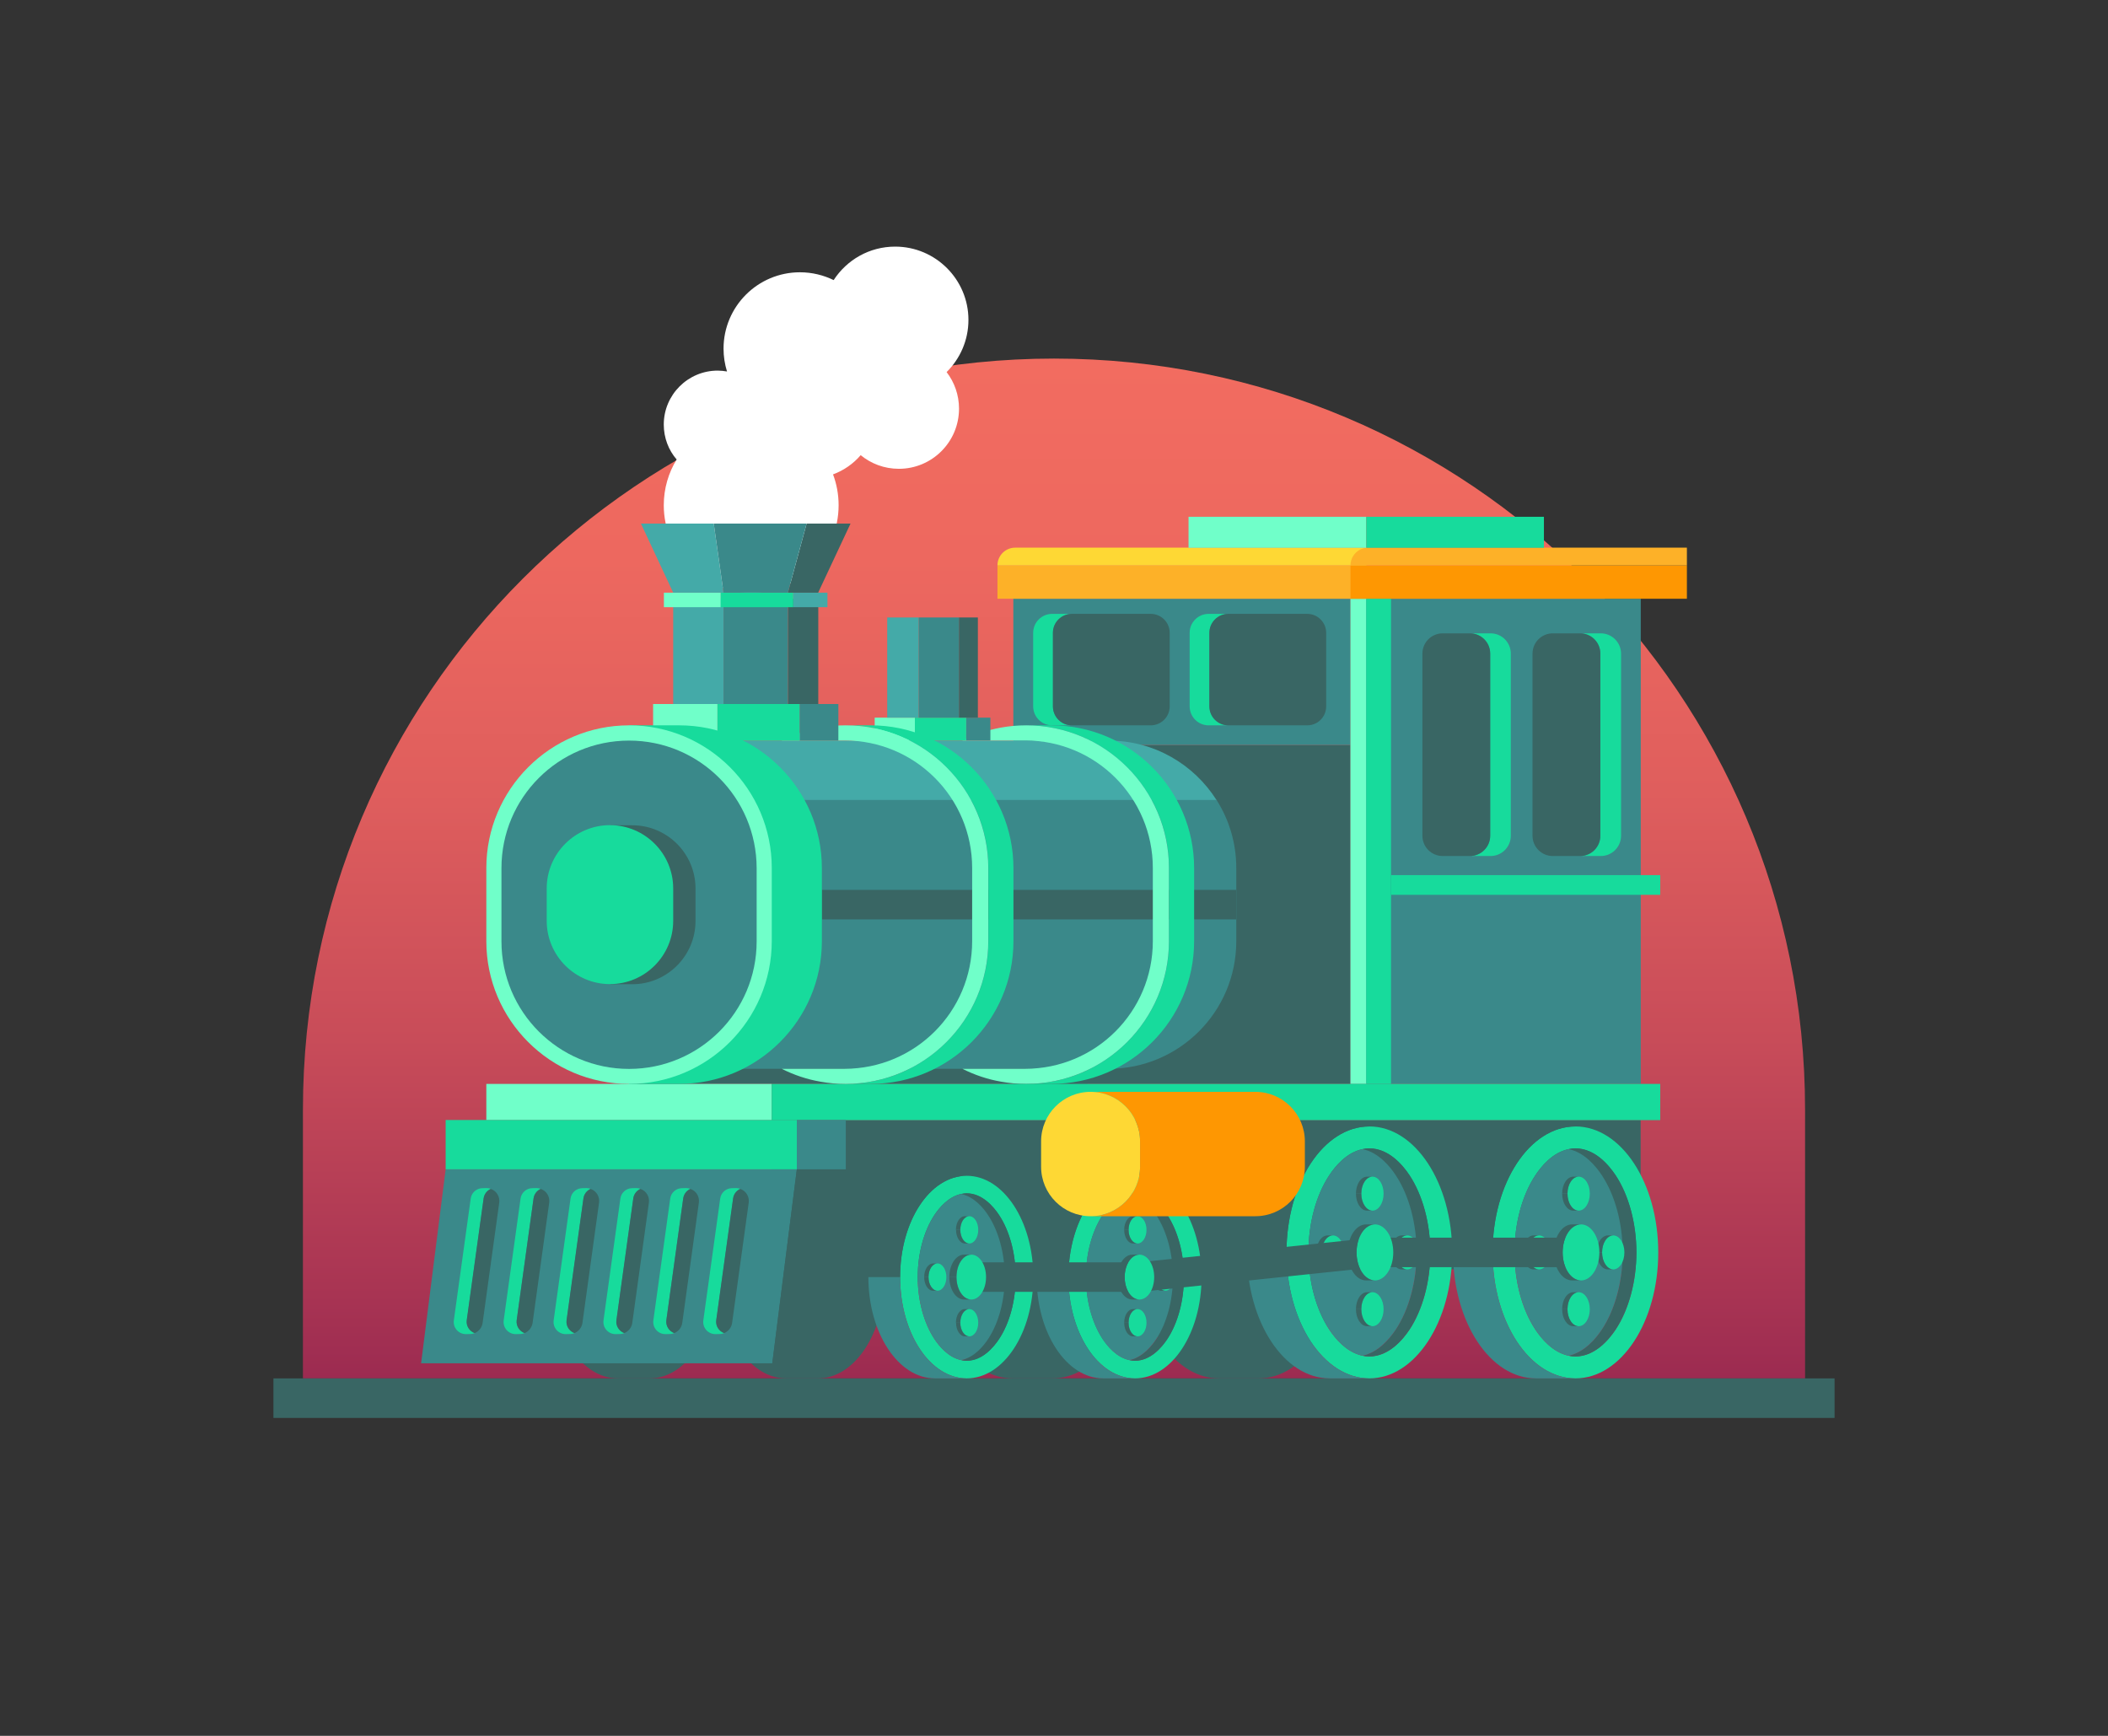 <?xml version="1.0" encoding="utf-8"?>
<!-- Generator: Adobe Illustrator 18.0.0, SVG Export Plug-In . SVG Version: 6.00 Build 0)  -->
<!DOCTYPE svg PUBLIC "-//W3C//DTD SVG 1.1//EN" "http://www.w3.org/Graphics/SVG/1.1/DTD/svg11.dtd">
<svg xmlns="http://www.w3.org/2000/svg" xmlns:xlink="http://www.w3.org/1999/xlink" version="1.1" id="Layer_1" x="0px" y="0px" viewBox="0 0 1700 1400" enable-background="new 0 0 1700 1400" xml:space="preserve">
<rect x="0" y="0" width="1700" height="1400" fill="#333333" stroke="none"/>
<g>
	
	<g>
		<linearGradient id="SVGID_1_" gradientUnits="userSpaceOnUse" x1="850" y1="289.175" x2="850" y2="1111.652">
			<stop offset="0" style="stop-color:#F26C60"/>
			<stop offset="0.197" style="stop-color:#ED685F"/>
			<stop offset="0.425" style="stop-color:#DF5E5D"/>
			<stop offset="0.667" style="stop-color:#C84C59"/>
			<stop offset="0.918" style="stop-color:#A83453"/>
			<stop offset="1" style="stop-color:#9C2B51"/>
		</linearGradient>
		<path fill="url(#SVGID_1_)" d="M850,289.2L850,289.2c-334.5,0-605.7,271.2-605.7,605.7v216.8h1211.4V894.9    C1455.7,560.4,1184.5,289.2,850,289.2z"/>
		<rect x="220.5" y="1111.7" fill="#396664" width="1259" height="31.9"/>
		<path fill="#FFFFFF" d="M781,258c0-32.6-26.5-59.1-59.1-59.1c-20.8,0-39,10.7-49.6,27c-8.2-4-17.4-6.3-27.2-6.3    c-34,0-61.6,27.6-61.6,61.6c0,6.4,1,12.6,2.8,18.4c-2.4-0.4-4.9-0.7-7.5-0.7c-24,0-43.5,19.5-43.5,43.5c0,10.8,3.9,20.7,10.4,28.2    c-6.6,10.7-10.4,23.4-10.4,36.9c0,38.9,31.6,70.5,70.5,70.5s70.5-31.6,70.5-70.5c0-8.8-1.6-17.2-4.5-24.9    c8.7-3.2,16.4-8.6,22.3-15.5c8.4,6.9,19.1,11,30.8,11c26.8,0,48.5-21.7,48.5-48.5c0-11.1-3.7-21.3-10-29.5    C774.2,289.4,781,274.5,781,258z"/>
		<g>
			<path fill="#396664" d="M1015,908.5h-31.9c-34.3,0-62.5,39.2-66.4,89.7h-1.6c-3.9-50.5-32.1-89.7-66.4-89.7h-31.9     c-36.6,0-66.4,44.9-66.8,100.4l-37.8,4c-5.2-36.9-26.7-64.6-52.6-64.6h-25.6c-27,0-49.4,30.3-53.2,69.8h-3.7     c-3.8-39.5-26.1-69.8-53.2-69.8h-25.6c-29.7,0-53.7,36.6-53.7,81.7c0,0,0,0,0,0c0,45.1,24.1,81.7,53.7,81.7h25.6     c27,0,49.4-30.3,53.2-69.8h3.7c3.8,39.5,26.1,69.8,53.2,69.8h25.6c28.2,0,51.3-33,53.6-75l38.4-4c6.8,45.2,33.4,79,65.2,79h31.9     c34.3,0,62.5-39.2,66.4-89.7h1.6c3.9,50.5,32.1,89.7,66.4,89.7h31.9c36.9,0,66.8-45.5,66.8-101.6     C1081.8,954,1051.9,908.5,1015,908.5z M470.4,1030C470.4,1030,470.4,1030,470.4,1030C470.4,1030,470.4,1030,470.4,1030     C470.4,1030,470.4,1030,470.4,1030z M794.8,1070c0.8,1.7,1.6,3.3,2.5,4.9C796.4,1073.3,795.6,1071.7,794.8,1070z M948.6,1022     L948.6,1022c0.1,0.7,0.1,1.5,0.2,2.2C948.7,1023.4,948.7,1022.7,948.6,1022z M961,1070c0.8,1.7,1.6,3.3,2.5,4.9     C962.7,1073.3,961.8,1071.7,961,1070z"/>
			<rect x="622.3" y="903.3" fill="#396664" width="700.8" height="120.4"/>
			<rect x="507.3" y="835.6" fill="#396664" width="369.7" height="38.6"/>
			<g>
				<rect x="817.2" y="482.9" fill="#3A898A" width="271.8" height="118"/>
				<rect x="817.2" y="600.9" fill="#396664" width="271.8" height="273.3"/>
			</g>
			<g>
				<path fill="#44AAA8" d="M894.1,597.3L894.1,597.3h-50.7H507.3v48h473.8C962.8,616.4,930.7,597.3,894.1,597.3z"/>
				<path fill="#3A898A" d="M507.3,645.2V862h336.1h50.7h0c56.8,0,102.9-46,102.9-102.9v-59c0-20.2-5.8-39-15.9-54.9H507.3z"/>
			</g>
			<rect x="662.8" y="717.7" fill="#396664" width="334.1" height="23.8"/>
			<g>
				<path fill="#17DB9C" d="M847.9,585h-20.2c63.4,0,115.1,51.6,115.1,115.1v59c0,63.4-51.6,115.1-115.1,115.1h20.2      c63.4,0,115.1-51.6,115.1-115.1v-59C963,636.7,911.3,585,847.9,585z"/>
				<path fill="#70FFC9" d="M942.7,759.1v-59c0-63.4-51.6-115.1-115.1-115.1c-6.9,0-13.7,0.6-20.2,1.8c-11.1,2-21.6,5.5-31.3,10.4      h50.7h0c56.8,0,102.9,46,102.9,102.9v59c0,56.8-46,102.9-102.9,102.9h0h-50.7c9.7,4.9,20.2,8.5,31.3,10.4      c6.6,1.2,13.3,1.8,20.2,1.8C891.1,874.2,942.7,822.6,942.7,759.1z"/>
			</g>
			<g>
				<path fill="#17DB9C" d="M849.2,569.7v-59.3c0-8.4,6.8-15.3,15.3-15.3h-16c-8.4,0-15.3,6.8-15.3,15.3v59.3      c0,8.4,6.8,15.3,15.3,15.3h16C856,585,849.2,578.2,849.2,569.7z"/>
				<path fill="#396664" d="M943.3,569.7v-59.3c0-8.4-6.8-15.3-15.3-15.3h-63.6c-8.4,0-15.3,6.8-15.3,15.3v59.3      c0,8.4,6.8,15.3,15.3,15.3H928C936.4,585,943.3,578.2,943.3,569.7z"/>
			</g>
			<path fill="#17DB9C" d="M975.4,569.7v-59.3c0-8.4,6.8-15.3,15.3-15.3h-16c-8.4,0-15.3,6.8-15.3,15.3v59.3     c0,8.4,6.8,15.3,15.3,15.3h16C982.2,585,975.4,578.2,975.4,569.7z"/>
			<path fill="#396664" d="M1069.5,569.7v-59.3c0-8.4-6.8-15.3-15.3-15.3h-63.6c-8.4,0-15.3,6.8-15.3,15.3v59.3     c0,8.4,6.8,15.3,15.3,15.3h63.6C1062.7,585,1069.5,578.2,1069.5,569.7z"/>
			<rect x="1089.1" y="482.9" fill="#3A898A" width="234.1" height="391.3"/>
			<g>
				<rect x="1089.1" y="482.9" fill="#70FFC9" width="12.8" height="391.3"/>
				<rect x="1101.8" y="482.9" fill="#17DB9C" width="20" height="391.3"/>
			</g>
			<g>
				<g>
					<path fill="#17DB9C" d="M1202,510.8h-16.7c9.1,0,16.4,7.3,16.4,16.4V674c0,9.1-7.3,16.4-16.4,16.4h16.7       c9.1,0,16.4-7.3,16.4-16.4V527.2C1218.4,518.1,1211.1,510.8,1202,510.8z"/>
					<path fill="#396664" d="M1201.8,674V527.2c0-9.1-7.3-16.4-16.4-16.4h-21.9c-9.1,0-16.4,7.3-16.4,16.4V674       c0,9.1,7.3,16.4,16.4,16.4h21.9C1194.4,690.4,1201.8,683.1,1201.8,674z"/>
				</g>
				<g>
					<path fill="#17DB9C" d="M1290.9,510.8h-16.7c9.1,0,16.4,7.3,16.4,16.4V674c0,9.1-7.3,16.4-16.4,16.4h16.7       c9.1,0,16.4-7.3,16.4-16.4V527.2C1307.3,518.1,1299.9,510.8,1290.9,510.8z"/>
					<path fill="#396664" d="M1290.6,674V527.2c0-9.1-7.3-16.4-16.4-16.4h-21.9c-9.1,0-16.4,7.3-16.4,16.4V674       c0,9.1,7.3,16.4,16.4,16.4h21.9C1283.3,690.4,1290.6,683.1,1290.6,674z"/>
				</g>
			</g>
			<rect x="1121.8" y="705.8" fill="#17DB9C" width="217.1" height="15.9"/>
			<rect x="804.4" y="456" fill="#FDB128" width="297.5" height="26.9"/>
			<path fill="#FED834" d="M818.7,441.7h283.2V456H804.4v0C804.4,448.1,810.8,441.7,818.7,441.7z"/>
			<rect x="1089.1" y="456" fill="#FE9702" width="271.3" height="26.9"/>
			<path fill="#FDB128" d="M1103.4,441.7h257V456h-271.3v0C1089.1,448.1,1095.5,441.7,1103.4,441.7z"/>
			<g>
				<rect x="958.5" y="416.8" fill="#70FFC9" width="143.3" height="25"/>
				<rect x="1101.8" y="416.8" fill="#17DB9C" width="143.3" height="25"/>
			</g>
			<rect x="392.2" y="874.2" fill="#70FFC9" width="230.1" height="29.2"/>
			<rect x="622.3" y="874.2" fill="#17DB9C" width="716.6" height="29.2"/>
			<rect x="359.4" y="903.3" fill="#17DB9C" width="283.2" height="39.8"/>
			<rect x="642.6" y="903.3" fill="#3A898A" width="39.5" height="39.8"/>
			<polygon fill="#3A898A" points="622.8,1099.5 339.6,1099.5 359.4,943.1 642.6,943.1    "/>
			<polygon fill="#396664" points="662.3,1099.5 622.8,1099.5 642.6,943.1 682,943.1    "/>
			<g>
				<g>
					<path fill="#17DB9C" d="M376.5,1064.6l13.6-98.2c0.5-3.4,2.7-6.3,5.8-7.6c-1.2-0.4-2.4-0.6-3.7-0.6l-3.3,0.1       c-4.7,0.1-8.7,3.7-9.3,8.4l-13.6,98.2c-0.8,6,3.9,11.2,9.9,11.1l3.5-0.1c1.3,0,2.5-0.3,3.6-0.8       C378.7,1073.6,375.8,1069.3,376.5,1064.6z"/>
					<path fill="#396664" d="M389.2,1067l13.4-97c0.7-5-2.3-9.6-6.8-11.1c-3,1.3-5.3,4.1-5.8,7.6l-13.6,98.2       c-0.7,4.7,2.2,9,6.4,10.5C386.2,1073.7,388.7,1070.7,389.2,1067z"/>
				</g>
				<g>
					<path fill="#17DB9C" d="M416.7,1064.6l13.6-98.2c0.5-3.4,2.7-6.3,5.8-7.6c-1.2-0.4-2.4-0.6-3.7-0.6l-3.3,0.1       c-4.7,0.1-8.7,3.7-9.3,8.4l-13.6,98.2c-0.8,6,3.9,11.2,9.9,11.1l3.5-0.1c1.3,0,2.5-0.3,3.6-0.8       C418.9,1073.6,416.1,1069.3,416.7,1064.6z"/>
					<path fill="#396664" d="M429.5,1067l13.4-97c0.7-5-2.3-9.6-6.8-11.1c-3,1.3-5.3,4.1-5.8,7.6l-13.6,98.2       c-0.7,4.7,2.2,9,6.4,10.5C426.5,1073.7,428.9,1070.7,429.5,1067z"/>
				</g>
				<g>
					<path fill="#17DB9C" d="M457,1064.6l13.6-98.2c0.5-3.4,2.7-6.3,5.8-7.6c-1.2-0.4-2.4-0.6-3.7-0.6l-3.3,0.1       c-4.7,0.1-8.7,3.7-9.3,8.4l-13.6,98.2c-0.8,6,3.9,11.2,9.9,11.1l3.5-0.1c1.3,0,2.5-0.3,3.6-0.8       C459.2,1073.6,456.3,1069.3,457,1064.6z"/>
					<path fill="#396664" d="M469.7,1067l13.4-97c0.7-5-2.3-9.6-6.8-11.1c-3,1.3-5.3,4.1-5.8,7.6l-13.6,98.2       c-0.7,4.7,2.2,9,6.4,10.5C466.7,1073.7,469.2,1070.7,469.7,1067z"/>
				</g>
				<g>
					<path fill="#17DB9C" d="M497.2,1064.6l13.6-98.2c0.5-3.4,2.7-6.3,5.8-7.6c-1.2-0.4-2.4-0.6-3.7-0.6l-3.3,0.1       c-4.7,0.1-8.7,3.7-9.3,8.4l-13.6,98.2c-0.8,6,3.9,11.2,9.9,11.1l3.5-0.1c1.3,0,2.5-0.3,3.6-0.8       C499.4,1073.6,496.5,1069.3,497.2,1064.6z"/>
					<path fill="#396664" d="M509.9,1067l13.4-97c0.7-5-2.3-9.6-6.8-11.1c-3,1.3-5.3,4.1-5.8,7.6l-13.6,98.2       c-0.7,4.7,2.2,9,6.4,10.5C506.9,1073.7,509.4,1070.7,509.9,1067z"/>
				</g>
				<g>
					<path fill="#17DB9C" d="M537.4,1064.6l13.6-98.2c0.5-3.4,2.7-6.3,5.8-7.6c-1.2-0.4-2.4-0.6-3.7-0.6l-3.3,0.1       c-4.7,0.1-8.7,3.7-9.3,8.4l-13.6,98.2c-0.8,6,3.9,11.2,9.9,11.1l3.5-0.1c1.3,0,2.5-0.3,3.6-0.8       C539.6,1073.6,536.8,1069.3,537.4,1064.6z"/>
					<path fill="#396664" d="M550.2,1067l13.4-97c0.7-5-2.3-9.6-6.8-11.1c-3,1.3-5.3,4.1-5.8,7.6l-13.6,98.2       c-0.7,4.7,2.2,9,6.4,10.5C547.2,1073.7,549.7,1070.7,550.2,1067z"/>
				</g>
				<g>
					<path fill="#17DB9C" d="M577.7,1064.6l13.6-98.2c0.5-3.4,2.7-6.3,5.8-7.6c-1.2-0.4-2.4-0.6-3.7-0.6l-3.3,0.1       c-4.7,0.1-8.7,3.7-9.3,8.4l-13.6,98.2c-0.8,6,3.9,11.2,9.9,11.1l3.5-0.1c1.3,0,2.5-0.3,3.6-0.8       C579.9,1073.6,577,1069.3,577.7,1064.6z"/>
					<path fill="#396664" d="M590.4,1067l13.4-97c0.7-5-2.3-9.6-6.8-11.1c-3,1.3-5.3,4.1-5.8,7.6l-13.6,98.2       c-0.7,4.7,2.2,9,6.4,10.5C587.4,1073.7,589.9,1070.7,590.4,1067z"/>
				</g>
			</g>
			<g>
				<path fill="#17DB9C" d="M1270.5,908.5c-36.9,0-66.8,45.5-66.8,101.6c0,56.1,29.9,101.6,66.8,101.6c36.9,0,66.8-45.5,66.8-101.6      C1337.3,954,1307.4,908.5,1270.5,908.5z M1303,1072.2c-5.4,8.1-16.7,21.8-32.5,21.8c-1.9,0-3.7-0.2-5.5-0.6      c-12.9-2.7-22.2-14.1-26.9-21.2c-10.6-16.1-16.7-38.7-16.7-62.1c0-23.4,6.1-46,16.7-62.1c4.7-7.2,14-18.6,26.9-21.2      c1.8-0.4,3.6-0.6,5.5-0.6c15.8,0,27.1,13.6,32.5,21.8c10.6,16.1,16.7,38.7,16.7,62.1C1319.6,1033.4,1313.6,1056.1,1303,1072.2z"/>
				<path fill="#396664" d="M1303,948c-5.4-8.1-16.7-21.8-32.5-21.8c-1.9,0-3.7,0.2-5.5,0.6c12.9,2.7,22.2,14.1,26.9,21.2      c10.6,16.1,16.7,38.7,16.7,62.1c0,23.4-6.1,46-16.7,62.1c-4.7,7.2-14,18.6-26.9,21.2c1.8,0.4,3.6,0.6,5.5,0.6      c15.8,0,27.1-13.6,32.5-21.8c10.6-16.1,16.7-38.7,16.7-62.1C1319.6,986.7,1313.6,964.1,1303,948z"/>
				<path fill="#3A898A" d="M1291.9,1072.2c10.6-16.1,16.7-38.7,16.7-62.1c0-23.4-6.1-46-16.7-62.1c-4.7-7.2-14-18.6-26.9-21.2      c-12.9,2.7-22.2,14.1-26.9,21.2c-10.6,16.1-16.7,38.7-16.7,62.1c0,23.4,6.1,46,16.7,62.1c4.7,7.2,14,18.6,26.9,21.2      C1277.9,1090.7,1287.2,1079.3,1291.9,1072.2z"/>
				<g>
					<path fill="#396664" d="M1203.7,1010.1c0-56.1,29.9-101.6,66.8-101.6h-31.9c-36.9,0-66.8,45.5-66.8,101.6c0,0,0,0,0,0       L1203.7,1010.1C1203.7,1010.1,1203.7,1010.1,1203.7,1010.1z"/>
					<path fill="#3A898A" d="M1203.7,1010.1h-31.9c0,56.1,29.9,101.6,66.8,101.6h31.9C1233.6,1111.7,1203.7,1066.2,1203.7,1010.1z"/>
				</g>
				<g>
					<ellipse fill="#17DB9C" cx="1273.1" cy="962.7" rx="9" ry="13.7"/>
					<g>
						<path fill="#396664" d="M1264.1,962.7c0-7.6,4-13.7,9-13.7h-4.3c-5,0-9,6.1-9,13.7c0,0,0,0,0,0L1264.1,962.7        C1264.1,962.7,1264.1,962.7,1264.1,962.7z"/>
						<path fill="#396664" d="M1264.1,962.7h-4.3c0,7.6,4,13.7,9,13.7h4.3C1268.1,976.4,1264.1,970.3,1264.1,962.7z"/>
					</g>
				</g>
				<g>
					<ellipse fill="#17DB9C" cx="1241.1" cy="1010.1" rx="9" ry="13.7"/>
					<g>
						<path fill="#396664" d="M1232.1,1010.1c0-7.6,4-13.7,9-13.7h-4.3c-5,0-9,6.1-9,13.7c0,0,0,0,0,0L1232.1,1010.1        C1232.1,1010.1,1232.1,1010.1,1232.1,1010.1z"/>
						<path fill="#396664" d="M1232.1,1010.1h-4.3c0,7.6,4,13.7,9,13.7h4.3C1236.2,1023.8,1232.1,1017.6,1232.1,1010.1z"/>
					</g>
				</g>
				<g>
					<ellipse fill="#17DB9C" cx="1301" cy="1010.1" rx="9" ry="13.7"/>
					<g>
						<path fill="#396664" d="M1292,1010.1c0-7.6,4-13.7,9-13.7h-4.3c-5,0-9,6.1-9,13.7c0,0,0,0,0,0L1292,1010.1        C1292,1010.1,1292,1010.1,1292,1010.1z"/>
						<path fill="#396664" d="M1292,1010.1h-4.3c0,7.6,4,13.7,9,13.7h4.3C1296.1,1023.8,1292,1017.6,1292,1010.1z"/>
					</g>
				</g>
				<g>
					<ellipse fill="#17DB9C" cx="1273.1" cy="1055.9" rx="9" ry="13.7"/>
					<g>
						<path fill="#396664" d="M1264.1,1055.9c0-7.6,4-13.7,9-13.7h-4.3c-5,0-9,6.1-9,13.7c0,0,0,0,0,0H1264.1        C1264.1,1055.9,1264.1,1055.9,1264.1,1055.9z"/>
						<path fill="#396664" d="M1264.1,1055.9h-4.3c0,7.6,4,13.7,9,13.7h4.3C1268.1,1069.6,1264.1,1063.4,1264.1,1055.9z"/>
					</g>
				</g>
				<path fill="#17DB9C" d="M1104.3,908.5c-36.9,0-66.8,45.5-66.8,101.6c0,56.1,29.9,101.6,66.8,101.6c36.9,0,66.8-45.5,66.8-101.6      C1171.1,954,1141.2,908.5,1104.3,908.5z M1136.8,1072.2c-5.4,8.1-16.7,21.8-32.5,21.8c-1.9,0-3.7-0.2-5.5-0.6      c-12.9-2.7-22.2-14.1-26.9-21.2c-10.6-16.1-16.7-38.7-16.7-62.1c0-23.4,6.1-46,16.7-62.1c4.7-7.2,14-18.6,26.9-21.2      c1.8-0.4,3.6-0.6,5.5-0.6c15.8,0,27.1,13.6,32.5,21.8c10.6,16.1,16.7,38.7,16.7,62.1C1153.4,1033.4,1147.3,1056.1,1136.8,1072.2      z"/>
				<path fill="#396664" d="M1136.8,948c-5.4-8.1-16.7-21.8-32.5-21.8c-1.9,0-3.7,0.2-5.5,0.6c12.9,2.7,22.2,14.1,26.9,21.2      c10.6,16.1,16.7,38.7,16.7,62.1c0,23.4-6.1,46-16.7,62.1c-4.7,7.2-14,18.6-26.9,21.2c1.8,0.4,3.6,0.6,5.5,0.6      c15.8,0,27.1-13.6,32.5-21.8c10.6-16.1,16.7-38.7,16.7-62.1C1153.4,986.7,1147.3,964.1,1136.8,948z"/>
				<path fill="#3A898A" d="M1125.7,1072.2c10.6-16.1,16.7-38.7,16.7-62.1c0-23.4-6.1-46-16.7-62.1c-4.7-7.2-14-18.6-26.9-21.2      c-12.9,2.7-22.2,14.1-26.9,21.2c-10.6,16.1-16.7,38.7-16.7,62.1c0,23.4,6.1,46,16.7,62.1c4.7,7.2,14,18.6,26.9,21.2      C1111.7,1090.7,1121,1079.3,1125.7,1072.2z"/>
				<g>
					<path fill="#396664" d="M1037.5,1010.1c0-56.1,29.9-101.6,66.8-101.6h-31.9c-36.9,0-66.8,45.5-66.8,101.6c0,0,0,0,0,0       L1037.5,1010.1C1037.5,1010.1,1037.5,1010.1,1037.5,1010.1z"/>
					<path fill="#3A898A" d="M1037.5,1010.1h-31.9c0,56.1,29.9,101.6,66.8,101.6h31.9C1067.4,1111.7,1037.5,1066.2,1037.5,1010.1z"/>
				</g>
				<g>
					<ellipse fill="#17DB9C" cx="1106.8" cy="962.7" rx="9" ry="13.7"/>
					<g>
						<path fill="#396664" d="M1097.8,962.7c0-7.6,4-13.7,9-13.7h-4.3c-5,0-9,6.1-9,13.7c0,0,0,0,0,0L1097.8,962.7        C1097.8,962.7,1097.8,962.7,1097.8,962.7z"/>
						<path fill="#396664" d="M1097.8,962.7h-4.3c0,7.6,4,13.7,9,13.7h4.3C1101.9,976.4,1097.8,970.3,1097.8,962.7z"/>
					</g>
				</g>
				<g>
					<ellipse fill="#17DB9C" cx="1074.9" cy="1010.1" rx="9" ry="13.7"/>
					<g>
						<path fill="#396664" d="M1065.9,1010.1c0-7.6,4-13.7,9-13.7h-4.3c-5,0-9,6.1-9,13.7c0,0,0,0,0,0L1065.9,1010.1        C1065.9,1010.1,1065.9,1010.1,1065.9,1010.1z"/>
						<path fill="#396664" d="M1065.9,1010.1h-4.3c0,7.6,4,13.7,9,13.7h4.3C1069.9,1023.8,1065.9,1017.6,1065.9,1010.1z"/>
					</g>
				</g>
				<g>
					<ellipse fill="#17DB9C" cx="1134.8" cy="1010.1" rx="9" ry="13.7"/>
					<g>
						<path fill="#396664" d="M1125.8,1010.1c0-7.6,4-13.7,9-13.7h-4.3c-5,0-9,6.1-9,13.7c0,0,0,0,0,0L1125.8,1010.1        C1125.8,1010.1,1125.8,1010.1,1125.8,1010.1z"/>
						<path fill="#396664" d="M1125.8,1010.1h-4.3c0,7.6,4,13.7,9,13.7h4.3C1129.8,1023.8,1125.8,1017.6,1125.8,1010.1z"/>
					</g>
				</g>
				<g>
					<ellipse fill="#17DB9C" cx="1106.8" cy="1055.9" rx="9" ry="13.7"/>
					<g>
						<path fill="#396664" d="M1097.8,1055.9c0-7.6,4-13.7,9-13.7h-4.3c-5,0-9,6.1-9,13.7c0,0,0,0,0,0H1097.8        C1097.8,1055.9,1097.8,1055.9,1097.8,1055.9z"/>
						<path fill="#396664" d="M1097.8,1055.9h-4.3c0,7.6,4,13.7,9,13.7h4.3C1101.9,1069.6,1097.8,1063.4,1097.8,1055.9z"/>
					</g>
				</g>
				<path fill="#17DB9C" d="M915.3,948.3c-29.7,0-53.7,36.6-53.7,81.7s24.1,81.7,53.7,81.7c29.7,0,53.7-36.6,53.7-81.7      S945,948.3,915.3,948.3z M941.4,1079.9c-4.3,6.5-13.4,17.5-26.1,17.5c-1.5,0-3-0.2-4.4-0.5c-10.4-2.1-17.9-11.3-21.7-17.1      c-8.5-12.9-13.4-31.1-13.4-49.9c0-18.8,4.9-37,13.4-49.9c3.8-5.8,11.3-14.9,21.7-17.1c1.4-0.3,2.9-0.5,4.4-0.5      c12.7,0,21.8,11,26.1,17.5c8.5,12.9,13.4,31.1,13.4,49.9C954.8,1048.8,949.9,1067,941.4,1079.9z"/>
				<path fill="#396664" d="M941.4,980c-4.3-6.5-13.4-17.5-26.1-17.5c-1.5,0-3,0.2-4.4,0.5c10.4,2.1,17.9,11.3,21.7,17.1      c8.5,12.9,13.4,31.1,13.4,49.9c0,18.8-4.9,37-13.4,49.9c-3.8,5.8-11.3,14.9-21.7,17.1c1.4,0.3,2.9,0.5,4.4,0.5      c12.7,0,21.8-11,26.1-17.5c8.5-12.9,13.4-31.1,13.4-49.9C954.8,1011.2,949.9,993,941.4,980z"/>
				<path fill="#3A898A" d="M932.5,1079.9c8.5-12.9,13.4-31.1,13.4-49.9c0-18.8-4.9-37-13.4-49.9c-3.8-5.8-11.3-14.9-21.7-17.1      c-10.4,2.1-17.9,11.3-21.7,17.1c-8.5,12.9-13.4,31.1-13.4,49.9c0,18.8,4.9,37,13.4,49.9c3.8,5.8,11.3,14.9,21.7,17.1      C921.2,1094.8,928.7,1085.7,932.5,1079.9z"/>
				<g>
					<path fill="#396664" d="M861.6,1030c0-45.1,24.1-81.7,53.7-81.7h-25.6c-29.7,0-53.7,36.6-53.7,81.7c0,0,0,0,0,0L861.6,1030       C861.6,1030,861.6,1030,861.6,1030z"/>
					<path fill="#3A898A" d="M861.6,1030h-25.6c0,45.1,24.1,81.7,53.7,81.7h25.6C885.6,1111.7,861.6,1075.1,861.6,1030z"/>
				</g>
				<g>
					<ellipse fill="#17DB9C" cx="917.4" cy="991.9" rx="7.2" ry="11"/>
					<g>
						<path fill="#396664" d="M910.1,991.9c0-6.1,3.2-11,7.2-11h-3.5c-4,0-7.2,4.9-7.2,11c0,0,0,0,0,0L910.1,991.9        C910.1,991.9,910.1,991.9,910.1,991.9z"/>
						<path fill="#396664" d="M910.1,991.9h-3.5c0,6.1,3.2,11,7.2,11h3.5C913.4,1002.9,910.1,998,910.1,991.9z"/>
					</g>
				</g>
				<g>
					<ellipse fill="#17DB9C" cx="891.7" cy="1030" rx="7.2" ry="11"/>
					<g>
						<path fill="#396664" d="M884.4,1030c0-6.1,3.2-11,7.2-11h-3.5c-4,0-7.2,4.9-7.2,11c0,0,0,0,0,0H884.4        C884.4,1030,884.4,1030,884.4,1030z"/>
						<path fill="#396664" d="M884.4,1030H881c0,6.1,3.2,11,7.2,11h3.5C887.7,1041,884.4,1036,884.4,1030z"/>
					</g>
				</g>
				<g>
					<ellipse fill="#17DB9C" cx="939.8" cy="1030" rx="7.2" ry="11"/>
					<g>
						<path fill="#396664" d="M932.6,1030c0-6.1,3.2-11,7.2-11h-3.5c-4,0-7.2,4.9-7.2,11c0,0,0,0,0,0H932.6        C932.6,1030,932.6,1030,932.6,1030z"/>
						<path fill="#396664" d="M932.6,1030h-3.5c0,6.1,3.2,11,7.2,11h3.5C935.8,1041,932.6,1036,932.6,1030z"/>
					</g>
				</g>
				<g>
					<ellipse fill="#17DB9C" cx="917.4" cy="1066.8" rx="7.2" ry="11"/>
					<g>
						<path fill="#396664" d="M910.1,1066.8c0-6.1,3.2-11,7.2-11h-3.5c-4,0-7.2,4.9-7.2,11c0,0,0,0,0,0H910.1        C910.1,1066.8,910.1,1066.8,910.1,1066.8z"/>
						<path fill="#396664" d="M910.1,1066.8h-3.5c0,6.1,3.2,11,7.2,11h3.5C913.4,1077.8,910.1,1072.9,910.1,1066.8z"/>
					</g>
				</g>
				<path fill="#17DB9C" d="M779.6,948.3c-29.7,0-53.7,36.6-53.7,81.7s24.1,81.7,53.7,81.7c29.7,0,53.7-36.6,53.7-81.7      S809.3,948.3,779.6,948.3z M805.7,1079.9c-4.3,6.5-13.4,17.5-26.1,17.5c-1.5,0-3-0.2-4.4-0.5c-10.4-2.1-17.9-11.3-21.7-17.1      c-8.5-12.9-13.4-31.1-13.4-49.9c0-18.8,4.9-37,13.4-49.9c3.8-5.8,11.3-14.9,21.7-17.1c1.4-0.3,2.9-0.5,4.4-0.5      c12.7,0,21.8,11,26.1,17.5c8.5,12.9,13.4,31.1,13.4,49.9C819.1,1048.8,814.3,1067,805.7,1079.9z"/>
				<path fill="#396664" d="M805.7,980c-4.3-6.5-13.4-17.5-26.1-17.5c-1.5,0-3,0.2-4.4,0.5c10.4,2.1,17.9,11.3,21.7,17.1      c8.5,12.9,13.4,31.1,13.4,49.9c0,18.8-4.9,37-13.4,49.9c-3.8,5.8-11.3,14.9-21.7,17.1c1.4,0.3,2.9,0.5,4.4,0.5      c12.7,0,21.8-11,26.1-17.5c8.5-12.9,13.4-31.1,13.4-49.9C819.1,1011.2,814.3,993,805.7,980z"/>
				<path fill="#3A898A" d="M796.9,1079.9c8.5-12.9,13.4-31.1,13.4-49.9c0-18.8-4.9-37-13.4-49.9c-3.8-5.8-11.3-14.9-21.7-17.1      c-10.4,2.1-17.9,11.3-21.7,17.1c-8.5,12.9-13.4,31.1-13.4,49.9c0,18.8,4.9,37,13.4,49.9c3.8,5.8,11.3,14.9,21.7,17.1      C785.6,1094.8,793.1,1085.7,796.9,1079.9z"/>
				<g>
					<path fill="#396664" d="M725.9,1030c0-45.1,24.1-81.7,53.7-81.7H754c-29.7,0-53.7,36.6-53.7,81.7c0,0,0,0,0,0L725.9,1030       C725.9,1030,725.9,1030,725.9,1030z"/>
					<path fill="#3A898A" d="M725.9,1030h-25.6c0,45.1,24.1,81.7,53.7,81.7h25.6C750,1111.7,725.9,1075.1,725.9,1030z"/>
				</g>
				<g>
					<ellipse fill="#17DB9C" cx="781.7" cy="991.9" rx="7.2" ry="11"/>
					<g>
						<path fill="#396664" d="M774.4,991.9c0-6.1,3.2-11,7.2-11h-3.5c-4,0-7.2,4.9-7.2,11c0,0,0,0,0,0L774.4,991.9        C774.4,991.9,774.4,991.9,774.4,991.9z"/>
						<path fill="#396664" d="M774.4,991.9H771c0,6.1,3.2,11,7.2,11h3.5C777.7,1002.9,774.4,998,774.4,991.9z"/>
					</g>
				</g>
				<g>
					<ellipse fill="#17DB9C" cx="756" cy="1030" rx="7.2" ry="11"/>
					<g>
						<path fill="#396664" d="M748.8,1030c0-6.1,3.2-11,7.2-11h-3.5c-4,0-7.2,4.9-7.2,11c0,0,0,0,0,0H748.8        C748.8,1030,748.8,1030,748.8,1030z"/>
						<path fill="#396664" d="M748.8,1030h-3.5c0,6.1,3.2,11,7.2,11h3.5C752,1041,748.8,1036,748.8,1030z"/>
					</g>
				</g>
				<g>
					<ellipse fill="#17DB9C" cx="804.2" cy="1030" rx="7.2" ry="11"/>
					<g>
						<path fill="#396664" d="M796.9,1030c0-6.1,3.2-11,7.2-11h-3.5c-4,0-7.2,4.9-7.2,11c0,0,0,0,0,0H796.9        C796.9,1030,796.9,1030,796.9,1030z"/>
						<path fill="#396664" d="M796.9,1030h-3.5c0,6.1,3.2,11,7.2,11h3.5C800.2,1041,796.9,1036,796.9,1030z"/>
					</g>
				</g>
				<g>
					<ellipse fill="#17DB9C" cx="781.7" cy="1066.8" rx="7.2" ry="11"/>
					<g>
						<path fill="#396664" d="M774.4,1066.8c0-6.1,3.2-11,7.2-11h-3.5c-4,0-7.2,4.9-7.2,11c0,0,0,0,0,0H774.4        C774.4,1066.8,774.4,1066.8,774.4,1066.8z"/>
						<path fill="#396664" d="M774.4,1066.8H771c0,6.1,3.2,11,7.2,11h3.5C777.7,1077.8,774.4,1072.9,774.4,1066.8z"/>
					</g>
				</g>
				<g>
					<polygon fill="#396664" points="919.6,1041.9 783.3,1041.9 783.3,1018.1 918.3,1018.1 1108.2,998.2 1275,998.2 1275,1022        1109.4,1022      "/>
				</g>
				<g>
					<ellipse fill="#17DB9C" cx="1275" cy="1010.1" rx="14.8" ry="22.6"/>
					<g>
						<path fill="#396664" d="M1260.2,1010.1c0-12.5,6.6-22.6,14.8-22.6h-7.1c-8.2,0-14.8,10.1-14.8,22.6c0,0,0,0,0,0L1260.2,1010.1        C1260.2,1010.1,1260.2,1010.1,1260.2,1010.1z"/>
						<path fill="#396664" d="M1260.2,1010.1h-7.1c0,12.5,6.6,22.6,14.8,22.6h7.1C1266.8,1032.6,1260.2,1022.5,1260.2,1010.1z"/>
					</g>
				</g>
				<g>
					<ellipse fill="#17DB9C" cx="1108.8" cy="1010.1" rx="14.8" ry="22.6"/>
					<g>
						<path fill="#396664" d="M1094,1010.1c0-12.5,6.6-22.6,14.8-22.6h-7.1c-8.2,0-14.8,10.1-14.8,22.6c0,0,0,0,0,0L1094,1010.1        C1094,1010.1,1094,1010.1,1094,1010.1z"/>
						<path fill="#396664" d="M1094,1010.1h-7.1c0,12.5,6.6,22.6,14.8,22.6h7.1C1100.6,1032.6,1094,1022.5,1094,1010.1z"/>
					</g>
				</g>
				<g>
					<ellipse fill="#17DB9C" cx="918.9" cy="1030" rx="11.9" ry="18.1"/>
					<g>
						<path fill="#396664" d="M907,1030c0-10,5.3-18.1,11.9-18.1h-5.7c-6.6,0-11.9,8.1-11.9,18.1c0,0,0,0,0,0L907,1030        C907,1030,907,1030,907,1030z"/>
						<path fill="#396664" d="M907,1030h-5.7c0,10,5.3,18.1,11.9,18.1h5.7C912.3,1048.1,907,1040,907,1030z"/>
					</g>
				</g>
				<g>
					<ellipse fill="#17DB9C" cx="783.3" cy="1030" rx="11.9" ry="18.1"/>
					<g>
						<path fill="#396664" d="M771.3,1030c0-10,5.3-18.1,11.9-18.1h-5.7c-6.6,0-11.9,8.1-11.9,18.1c0,0,0,0,0,0L771.3,1030        C771.3,1030,771.3,1030,771.3,1030z"/>
						<path fill="#396664" d="M771.3,1030h-5.7c0,10,5.3,18.1,11.9,18.1h5.7C776.7,1048.1,771.3,1040,771.3,1030z"/>
					</g>
				</g>
			</g>
			<g>
				<path fill="#FE9702" d="M1012.4,880.6H879.5c22,0,39.9,17.9,39.9,39.9V941c0,22-17.9,39.9-39.9,39.9h132.9      c22,0,39.9-17.9,39.9-39.9v-20.5C1052.3,898.5,1034.4,880.6,1012.4,880.6z"/>
				<path fill="#FED834" d="M919.4,941v-20.5c0-22-17.9-39.9-39.9-39.9c-22,0-39.9,17.9-39.9,39.9V941c0,22,17.9,39.9,39.9,39.9      C901.5,980.9,919.4,963,919.4,941z"/>
			</g>
			<g>
				<rect x="542.9" y="482.9" fill="#44AAA8" width="40.6" height="84.9"/>
				<rect x="635.4" y="482.9" fill="#396664" width="24.5" height="84.9"/>
				<rect x="583.5" y="482.9" fill="#3A898A" width="51.8" height="84.9"/>
			</g>
			<g>
				<rect x="705.4" y="578.8" fill="#70FFC9" width="32.4" height="18.4"/>
				<rect x="779.2" y="578.8" fill="#3A898A" width="19.5" height="18.4"/>
				<rect x="737.8" y="578.8" fill="#17DB9C" width="41.4" height="18.4"/>
			</g>
			<g>
				<rect x="715.5" y="498" fill="#44AAA8" width="25.4" height="80.8"/>
				<rect x="773.3" y="498" fill="#396664" width="15.3" height="80.8"/>
				<rect x="740.9" y="498" fill="#3A898A" width="32.4" height="80.8"/>
			</g>
			<g>
				<path fill="#17DB9C" d="M702.2,585h-20.2c63.4,0,115.1,51.6,115.1,115.1v59c0,63.4-51.6,115.1-115.1,115.1h20.2      c63.4,0,115.1-51.6,115.1-115.1v-59C817.2,636.7,765.6,585,702.2,585z"/>
				<path fill="#70FFC9" d="M797,759.1v-59c0-63.4-51.6-115.1-115.1-115.1c-6.9,0-13.7,0.6-20.2,1.8c-11.1,2-21.6,5.5-31.3,10.4      h50.7h0c56.8,0,102.9,46,102.9,102.9v59c0,56.8-46,102.9-102.9,102.9h0h-50.7c9.7,4.9,20.2,8.5,31.3,10.4      c6.6,1.2,13.3,1.8,20.2,1.8C745.4,874.2,797,822.6,797,759.1z"/>
			</g>
			<g>
				<rect x="526.7" y="567.8" fill="#70FFC9" width="51.9" height="29.5"/>
				<rect x="644.8" y="567.8" fill="#3A898A" width="31.3" height="29.5"/>
				<rect x="578.6" y="567.8" fill="#17DB9C" width="66.2" height="29.5"/>
			</g>
			<g>
				<path fill="#17DB9C" d="M547.7,585h-40.5v7.4c-43.5,16.4-74.6,58.5-74.6,107.7v59c0,49.2,31.1,91.3,74.6,107.7v7.4h40.5      c63.4,0,115.1-51.6,115.1-115.1v-59C662.8,636.7,611.2,585,547.7,585z"/>
				<path fill="#70FFC9" d="M507.3,874.2c-63.4,0-115.1-51.6-115.1-115.1v-59c0-63.4,51.6-115.1,115.1-115.1s115.1,51.6,115.1,115.1      v59C622.3,822.6,570.7,874.2,507.3,874.2z"/>
				<path fill="#3A898A" d="M507.3,597.3L507.3,597.3c-56.8,0-102.9,46-102.9,102.9v59c0,56.8,46,102.9,102.9,102.9h0      c56.8,0,102.9-46,102.9-102.9v-59C610.1,643.3,564.1,597.3,507.3,597.3z"/>
				<g>
					<path fill="#396664" d="M509.9,665.6h-17.9v3.3c-19.3,7.3-33,25.9-33,47.7v26.2c0,21.8,13.8,40.5,33,47.7v3.3h17.9       c28.1,0,51-22.9,51-51v-26.2C560.9,688.4,538,665.6,509.9,665.6z"/>
					<path fill="#17DB9C" d="M491.9,793.7c-28.1,0-51-22.9-51-51v-26.2c0-28.1,22.9-51,51-51c28.1,0,51,22.9,51,51v26.2       C542.9,770.8,520.1,793.7,491.9,793.7z"/>
				</g>
			</g>
			<g>
				<rect x="535.4" y="478" fill="#70FFC9" width="45.9" height="11.7"/>
				<rect x="639.7" y="478" fill="#44AAA8" width="27.6" height="11.7"/>
				<rect x="581.2" y="478" fill="#17DB9C" width="58.5" height="11.7"/>
			</g>
			<g>
				<polygon fill="#44AAA8" points="516.9,422.3 542.9,478 583.5,478 575.6,422.3     "/>
				<polygon fill="#396664" points="685.9,422.3 650.5,422.3 635.4,478 659.8,478     "/>
				<polygon fill="#3A898A" points="575.6,422.3 583.5,478 635.4,478 650.5,422.3     "/>
			</g>
		</g>
	</g>
</g>
</svg>
